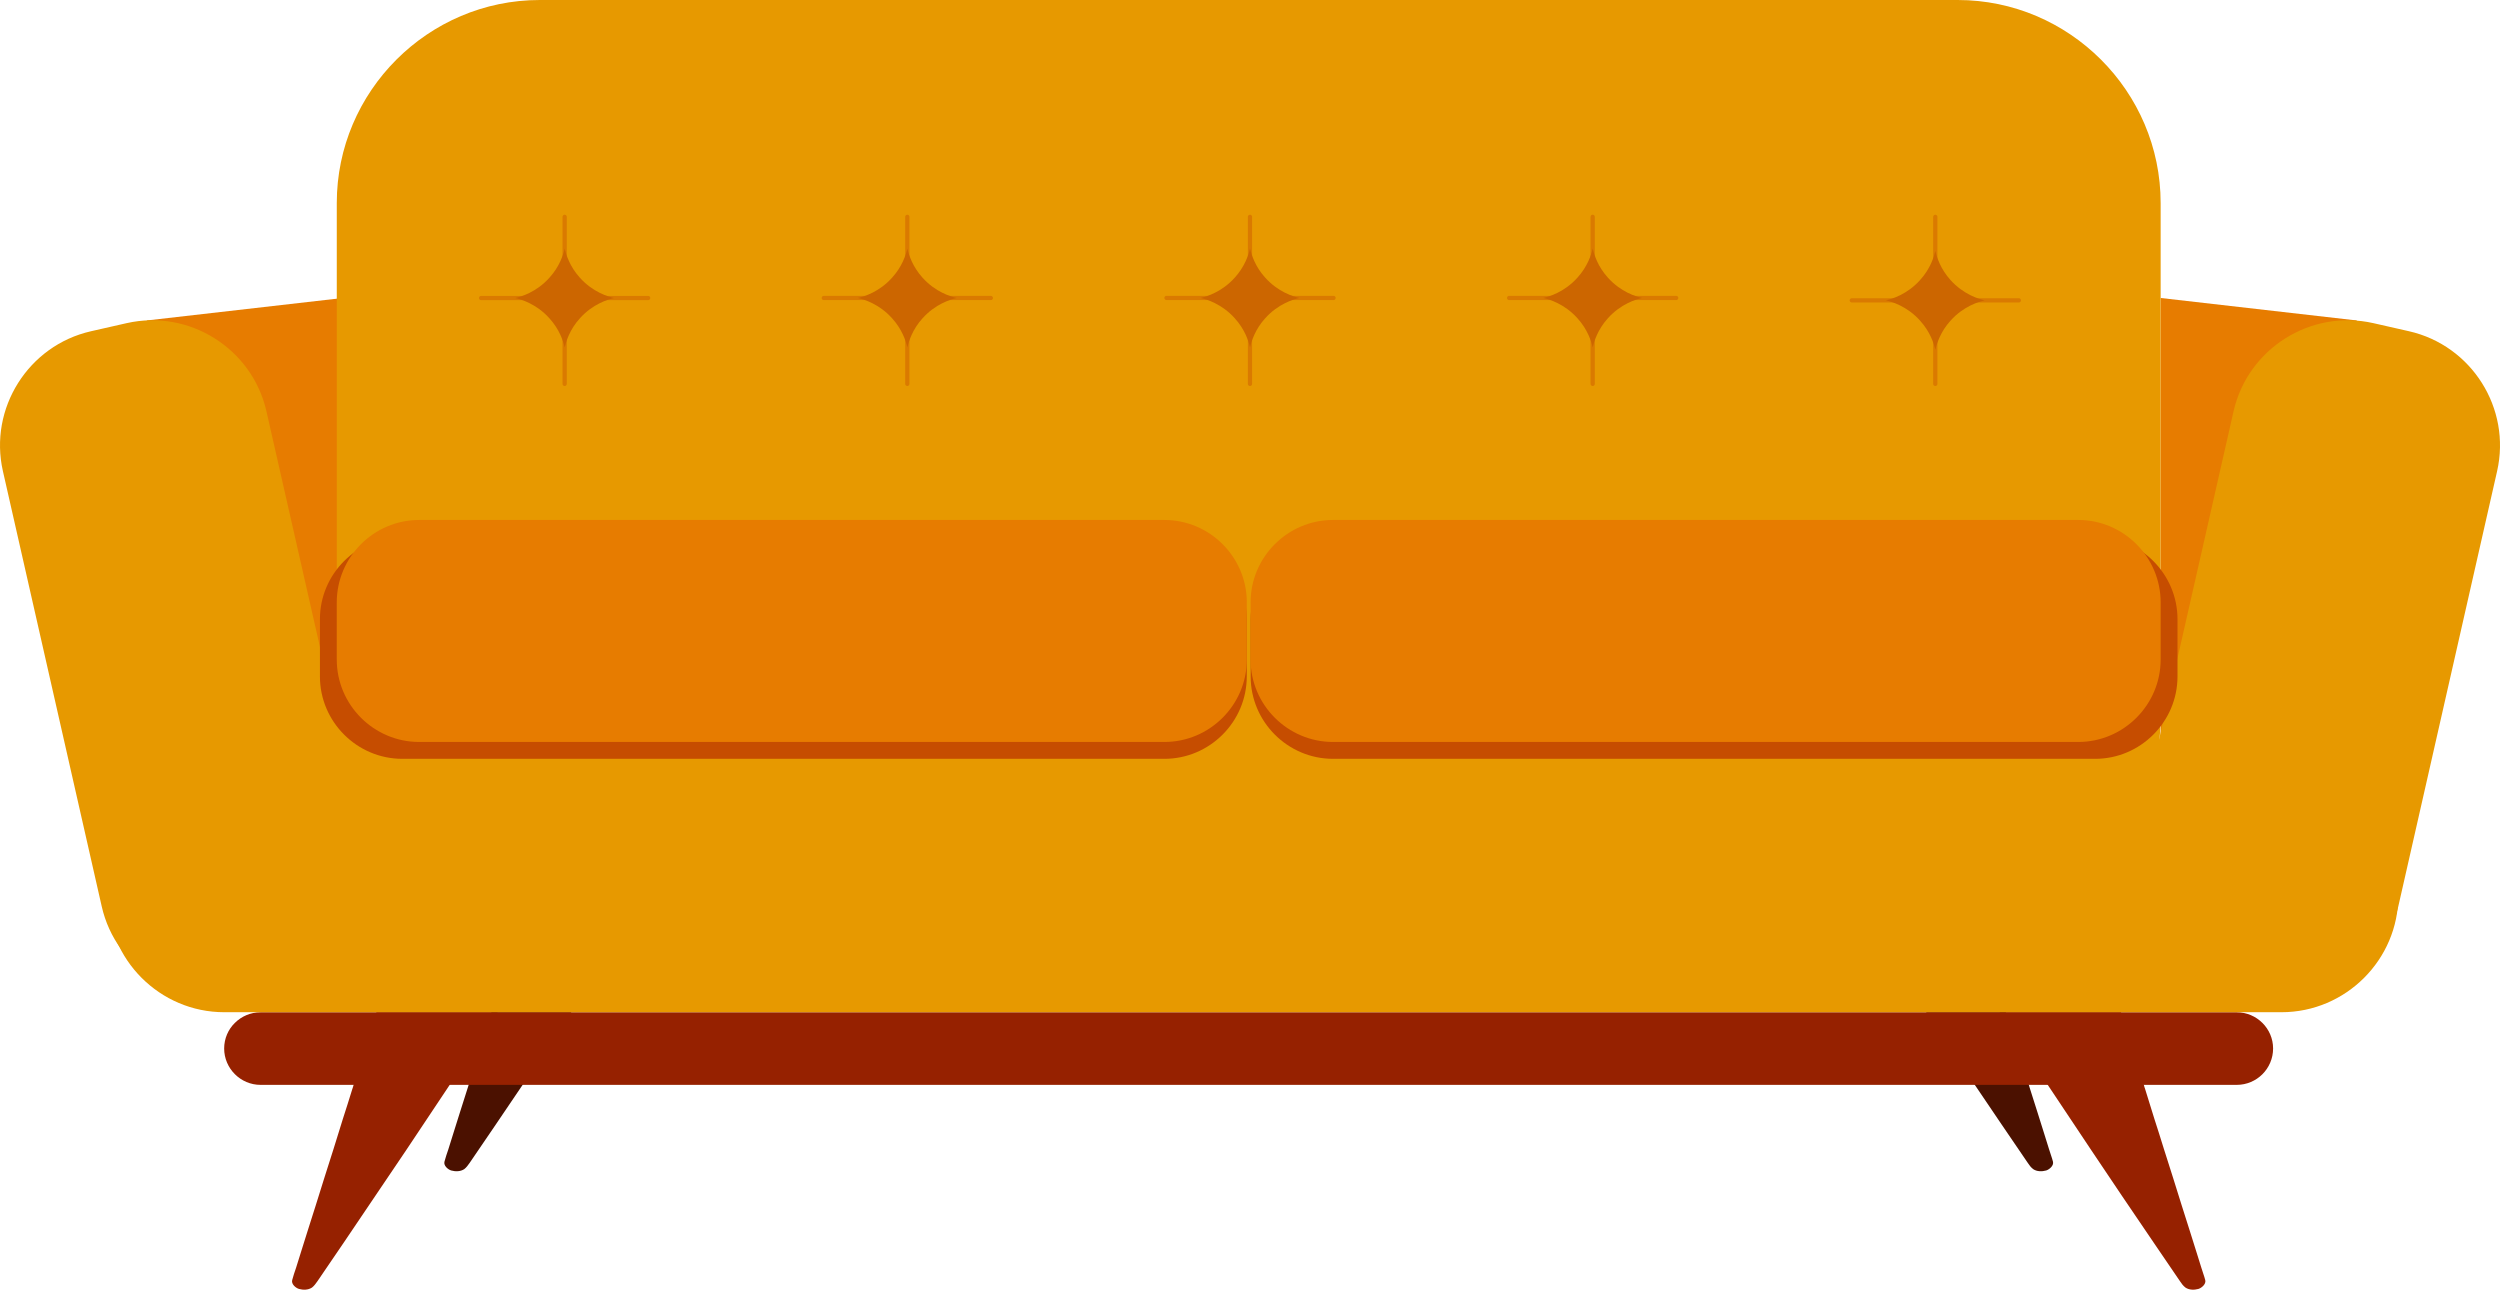 <?xml version="1.0" encoding="utf-8"?>
<!-- Generator: Adobe Illustrator 25.0.0, SVG Export Plug-In . SVG Version: 6.00 Build 0)  -->
<svg version="1.1" id="Layer_1" xmlns="http://www.w3.org/2000/svg" xmlns:xlink="http://www.w3.org/1999/xlink" x="0px" y="0px"
	 viewBox="0 0 147.76 76.225" style="enable-background:new 0 0 147.76 76.225;" xml:space="preserve">
<style type="text/css">
	.st0{fill:#962100;}
	.st1{fill:#4B1100;}
	.st2{fill:#E77C00;}
	.st3{fill:#E79900;}
	.st4{fill:#C64D00;}
	.st5{opacity:0.4;fill:none;stroke:#C64D00;stroke-width:0.25;stroke-linecap:round;stroke-linejoin:round;stroke-miterlimit:10;}
	.st6{fill:#CC6600;}
</style>
<g id="Layer_3">
	<path class="st0" d="M130.339,75.66c0.06,0.23-0.21,0.46-0.4,0.52c-0.25,0.07-0.55,0.07-0.77-0.08c-0.13-0.1-0.23-0.23-0.32-0.37
		c-0.52-0.76-1.04-1.53-1.56-2.29c-0.62-0.92-1.25-1.85-1.88-2.77c-0.59-0.88-1.18-1.76-1.78-2.65c-0.55-0.82-1.1-1.64-1.64-2.46
		c-0.32-0.48-0.64-0.96-0.96-1.44c-0.17-0.25-0.34-0.51-0.51-0.77c-0.43-0.63-0.85-1.26-1.27-1.9c-0.11-0.18-0.23-0.35-0.35-0.53
		c-0.22-0.33-0.44-0.67-0.66-1c-0.02-0.03-0.04-0.06-0.06-0.09h7.18c0.01,0.05,0.02,0.09,0.04,0.14c0.13,0.42,0.26,0.85,0.4,1.27
		c0.15,0.5,0.31,0.99,0.47,1.49c0.14,0.46,0.29,0.93,0.44,1.39c0.02,0.09,0.05,0.17,0.08,0.26c0.18,0.58,0.36,1.16,0.54,1.74
		c0.19,0.59,0.38,1.18,0.56,1.77c0.18,0.57,0.36,1.15,0.55,1.73c0.17,0.54,0.34,1.09,0.51,1.63c0.16,0.49,0.31,0.99,0.47,1.48
		c0.13,0.41,0.26,0.83,0.39,1.24c0.1,0.32,0.2,0.64,0.3,0.96C130.179,75.17,130.279,75.42,130.339,75.66z"/>
	<path class="st1" d="M121.339,68.66c0.06,0.23-0.21,0.46-0.4,0.52c-0.25,0.07-0.55,0.07-0.77-0.08c-0.13-0.1-0.23-0.23-0.32-0.37
		c-0.52-0.76-1.04-1.53-1.56-2.29c-0.52-0.77-1.05-1.55-1.57-2.32c-0.11-0.15-0.21-0.3-0.31-0.45c-0.59-0.88-1.18-1.76-1.78-2.65
		c-0.27-0.4-0.53-0.79-0.79-1.19h4.71c0.12,0.35,0.23,0.71,0.34,1.06c0,0.01,0.01,0.02,0.01,0.03c0.18,0.56,0.35,1.13,0.54,1.7
		c0.16,0.5,0.31,1,0.47,1.5c0.01,0.04,0.03,0.09,0.04,0.13c0.16,0.49,0.31,0.99,0.47,1.48c0.13,0.41,0.26,0.83,0.39,1.24
		c0.1,0.32,0.2,0.64,0.3,0.96C121.179,68.17,121.279,68.42,121.339,68.66z"/>
	<path class="st0" d="M29.419,59.83c-0.02,0.03-0.04,0.06-0.06,0.09c-0.21,0.32-0.42,0.65-0.64,0.97c-0.12,0.19-0.25,0.37-0.37,0.56
		c-0.42,0.64-0.84,1.27-1.26,1.9c-0.17,0.26-0.34,0.52-0.51,0.77c-0.32,0.48-0.64,0.96-0.96,1.44c-0.55,0.82-1.09,1.64-1.64,2.46
		c-0.6,0.89-1.19,1.77-1.79,2.65c-0.62,0.92-1.25,1.85-1.87,2.77c-0.52,0.76-1.04,1.53-1.56,2.29c-0.1,0.14-0.19,0.27-0.32,0.37
		c-0.23,0.15-0.52,0.15-0.77,0.08c-0.2-0.06-0.46-0.29-0.4-0.52c0.06-0.24,0.15-0.49,0.23-0.73c0.1-0.32,0.2-0.64,0.3-0.96
		c0.13-0.41,0.26-0.83,0.39-1.24c0.16-0.49,0.31-0.99,0.47-1.48c0.17-0.54,0.34-1.09,0.51-1.63c0.18-0.58,0.37-1.16,0.55-1.73
		c0.18-0.59,0.37-1.18,0.55-1.77c0.19-0.58,0.37-1.16,0.55-1.74c0.03-0.09,0.06-0.17,0.08-0.26c0.15-0.46,0.3-0.93,0.44-1.39
		c0.16-0.5,0.31-0.99,0.47-1.49c0.13-0.42,0.27-0.85,0.4-1.27c0.01-0.05,0.03-0.09,0.04-0.14H29.419z"/>
	<path class="st1" d="M33.769,59.83c-0.26,0.4-0.52,0.79-0.79,1.19c-0.6,0.89-1.19,1.77-1.79,2.65c-0.1,0.15-0.2,0.3-0.3,0.45
		c-0.52,0.77-1.05,1.55-1.57,2.32c-0.52,0.76-1.04,1.53-1.56,2.29c-0.1,0.14-0.19,0.27-0.32,0.37c-0.23,0.15-0.52,0.15-0.77,0.08
		c-0.2-0.06-0.46-0.29-0.4-0.52c0.06-0.24,0.15-0.49,0.23-0.73c0.1-0.32,0.2-0.64,0.3-0.96c0.13-0.41,0.26-0.83,0.39-1.24
		c0.16-0.49,0.31-0.99,0.47-1.48c0.01-0.04,0.03-0.09,0.04-0.13c0.16-0.5,0.31-1,0.47-1.5c0.18-0.58,0.37-1.16,0.55-1.73
		c0.11-0.35,0.22-0.71,0.33-1.06H33.769z"/>
	<path class="st0" d="M134.349,61.97c0,0.59-0.24,1.13-0.63,1.52c-0.39,0.39-0.93,0.63-1.52,0.63h-116.8
		c-1.18,0-2.15-0.97-2.15-2.15c0-0.59,0.24-1.13,0.63-1.51c0.39-0.39,0.93-0.63,1.52-0.63h116.8
		C133.379,59.83,134.349,60.79,134.349,61.97z"/>
</g>
<g id="Layer_6">
	<path class="st2" d="M8.668,18.941c3.865-0.443,7.729-0.886,11.594-1.329c0,8.747,0,17.494,0,26.241
		C16.397,35.549,12.532,27.245,8.668,18.941z"/>
</g>
<path class="st2" d="M139.297,18.941c-3.865-0.443-7.729-0.886-11.594-1.329c0,8.747,0,17.494,0,26.241
	C131.567,35.549,135.432,27.245,139.297,18.941z"/>
<g id="Layer_5">
	<path class="st3" d="M115.703,54.428H31.905c-6.6,0-12-5.4-12-12V12c0-6.6,5.4-12,12-12h83.798c6.6,0,12,5.4,12,12v30.428
		C127.703,49.028,122.303,54.428,115.703,54.428z"/>
</g>
<g id="Layer_2">
	<path class="st3" d="M134.847,59.826H13.251c-3.799,0-6.907-3.108-6.907-6.907v-2.158c0-3.799,3.108-6.907,6.907-6.907h121.596
		c3.799,0,6.907,3.108,6.907,6.907v2.158C141.755,56.718,138.646,59.826,134.847,59.826z"/>
	<path class="st3" d="M6.013,53.576L0.171,27.843c-0.841-3.705,1.502-7.424,5.207-8.265L7.482,19.1
		c3.705-0.841,7.424,1.502,8.265,5.207l5.842,25.733c0.841,3.705-1.502,7.424-5.207,8.265l-2.105,0.478
		C10.573,59.624,6.854,57.281,6.013,53.576z"/>
	<path class="st3" d="M141.748,53.576l5.842-25.733c0.841-3.705-1.502-7.424-5.207-8.265l-2.105-0.478
		c-3.705-0.841-7.424,1.502-8.265,5.207l-5.842,25.733c-0.841,3.705,1.502,7.424,5.207,8.265l2.105,0.478
		C137.187,59.624,140.907,57.281,141.748,53.576z"/>
</g>
<g id="Layer_7">
	<path class="st4" d="M73.689,36.6v3.38c0,2.68-2.19,4.87-4.87,4.87h-45.04c-2.68,0-4.87-2.19-4.87-4.87V36.6
		c0-2.68,2.19-4.87,4.87-4.87h45.04C71.499,31.73,73.689,33.92,73.689,36.6z"/>
	<path class="st2" d="M68.821,43.853H24.775c-2.679,0-4.871-2.192-4.871-4.871v-3.379c0-2.679,2.192-4.871,4.871-4.871h44.046
		c2.679,0,4.871,2.192,4.871,4.871v3.379C73.692,41.661,71.5,43.853,68.821,43.853z"/>
	<path class="st4" d="M128.699,36.6v3.38c0,2.68-2.19,4.87-4.87,4.87h-45.04c-2.68,0-4.87-2.19-4.87-4.87V36.6
		c0-2.68,2.19-4.87,4.87-4.87h45.04C126.509,31.73,128.699,33.92,128.699,36.6z"/>
	<path class="st2" d="M122.832,43.853H78.786c-2.679,0-4.871-2.192-4.871-4.871v-3.379c0-2.679,2.192-4.871,4.871-4.871h44.046
		c2.679,0,4.871,2.192,4.871,4.871v3.379C127.703,41.661,125.511,43.853,122.832,43.853z"/>
</g>
<g id="Layer_12">
	<line class="st5" x1="33.373" y1="12.816" x2="33.373" y2="22.689"/>
	<line class="st5" x1="53.626" y1="12.816" x2="53.626" y2="22.689"/>
	<line class="st5" x1="73.879" y1="12.816" x2="73.879" y2="22.689"/>
	<line class="st5" x1="94.133" y1="12.816" x2="94.133" y2="22.689"/>
	<line class="st5" x1="114.384" y1="12.816" x2="114.384" y2="22.689"/>
	<line class="st5" x1="109.447" y1="17.752" x2="119.321" y2="17.752"/>
	<line class="st5" x1="89.196" y1="17.61" x2="99.069" y2="17.61"/>
	<line class="st5" x1="68.943" y1="17.61" x2="78.816" y2="17.61"/>
	<line class="st5" x1="48.689" y1="17.612" x2="58.563" y2="17.612"/>
	<line class="st5" x1="28.436" y1="17.614" x2="38.309" y2="17.614"/>
</g>
<g id="Layer_10">
	<path class="st6" d="M76.799,17.61c-0.35,0.08-1.26,0.35-2.02,1.2c-0.6,0.66-0.81,1.36-0.9,1.72c-0.08-0.36-0.3-1.06-0.9-1.72
		c-0.76-0.85-1.67-1.12-2.02-1.2c0.35-0.08,1.26-0.35,2.02-1.2c0.6-0.66,0.82-1.36,0.9-1.72c0.09,0.36,0.3,1.06,0.9,1.72
		C75.539,17.26,76.449,17.53,76.799,17.61z"/>
	<path class="st6" d="M56.546,17.612c-0.35,0.08-1.26,0.35-2.02,1.2c-0.6,0.66-0.81,1.36-0.9,1.72c-0.08-0.36-0.3-1.06-0.9-1.72
		c-0.76-0.85-1.67-1.12-2.02-1.2c0.35-0.08,1.26-0.35,2.02-1.2c0.6-0.66,0.82-1.36,0.9-1.72c0.09,0.36,0.3,1.06,0.9,1.72
		C55.286,17.262,56.196,17.532,56.546,17.612z"/>
	<path class="st6" d="M36.293,17.614c-0.35,0.08-1.26,0.35-2.02,1.2c-0.6,0.66-0.81,1.36-0.9,1.72c-0.08-0.36-0.3-1.06-0.9-1.72
		c-0.76-0.85-1.67-1.12-2.02-1.2c0.35-0.08,1.26-0.35,2.02-1.2c0.6-0.66,0.82-1.36,0.9-1.72c0.09,0.36,0.3,1.06,0.9,1.72
		C35.033,17.264,35.943,17.534,36.293,17.614z"/>
	<path class="st6" d="M97.053,17.61c-0.35,0.08-1.26,0.35-2.02,1.2c-0.6,0.66-0.81,1.36-0.9,1.72c-0.08-0.36-0.3-1.06-0.9-1.72
		c-0.76-0.85-1.67-1.12-2.02-1.2c0.35-0.08,1.26-0.35,2.02-1.2c0.6-0.66,0.82-1.36,0.9-1.72c0.09,0.36,0.3,1.06,0.9,1.72
		C95.793,17.26,96.703,17.53,97.053,17.61z"/>
	<path class="st6" d="M117.304,17.752c-0.35,0.08-1.26,0.35-2.02,1.2c-0.6,0.66-0.81,1.36-0.9,1.72c-0.08-0.36-0.3-1.06-0.9-1.72
		c-0.76-0.85-1.67-1.12-2.02-1.2c0.35-0.08,1.26-0.35,2.02-1.2c0.6-0.66,0.82-1.36,0.9-1.72c0.09,0.36,0.3,1.06,0.9,1.72
		C116.044,17.402,116.954,17.672,117.304,17.752z"/>
</g>
<g>
</g>
<g>
</g>
<g>
</g>
<g>
</g>
<g>
</g>
</svg>
